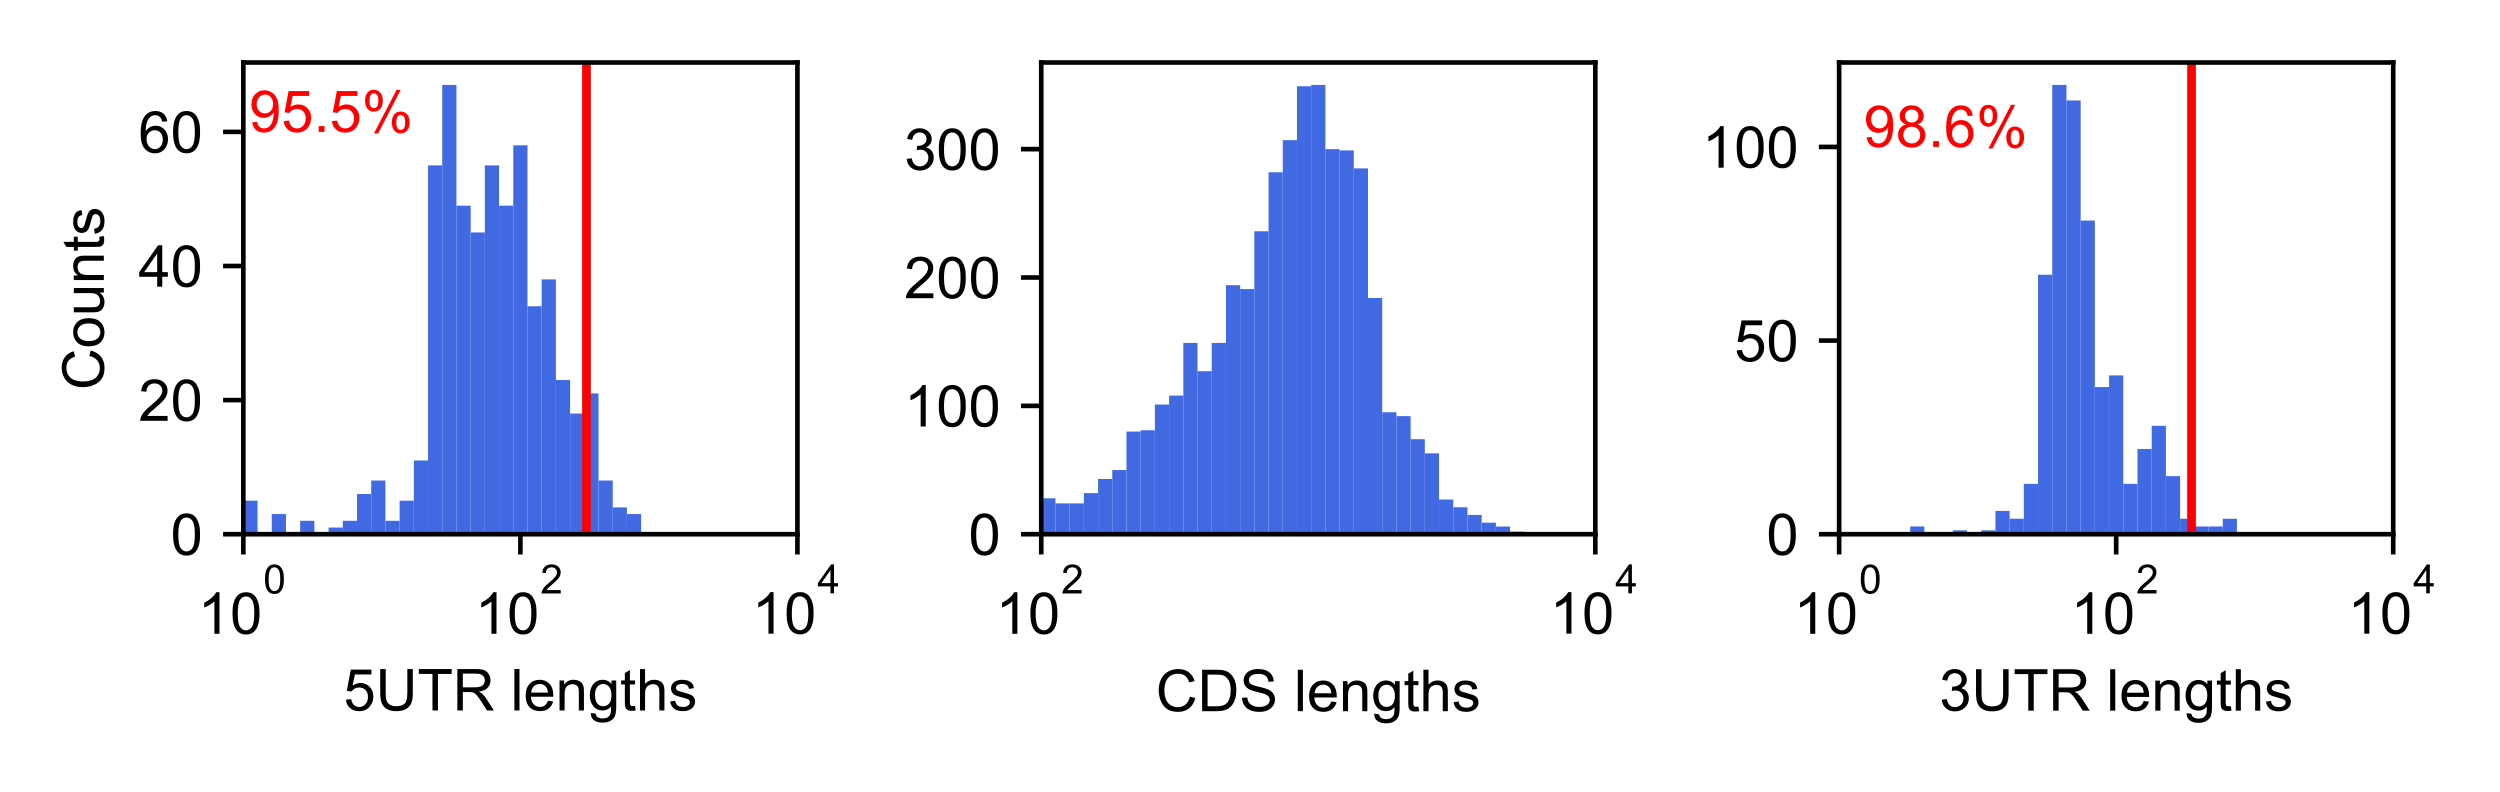 <?xml version="1.0" encoding="utf-8" standalone="no"?>
<!DOCTYPE svg PUBLIC "-//W3C//DTD SVG 1.1//EN"
  "http://www.w3.org/Graphics/SVG/1.1/DTD/svg11.dtd">
<!-- Created with matplotlib (https://matplotlib.org/) -->
<svg height="136.8pt" version="1.1" viewBox="0 0 432 136.8" width="432pt" xmlns="http://www.w3.org/2000/svg" xmlns:xlink="http://www.w3.org/1999/xlink">
 <defs>
  <style type="text/css">
*{stroke-linecap:butt;stroke-linejoin:round;}
  </style>
 </defs>
 <g id="figure_1">
  <g id="patch_1">
   <path d="M 0 136.8 
L 432 136.8 
L 432 0 
L 0 0 
z
" style="fill:#ffffff;"/>
  </g>
  <g id="axes_1">
   <g id="patch_2">
    <path d="M 42.05 92.311 
L 137.794 92.311 
L 137.794 10.8 
L 42.05 10.8 
z
" style="fill:#ffffff;"/>
   </g>
   <g id="patch_3">
    <path clip-path="url(#paf90aa3961)" d="M 42.05 92.311 
L 44.505 92.311 
L 44.505 86.517 
L 42.05 86.517 
z
" style="fill:#4169e1;"/>
   </g>
   <g id="patch_4">
    <path clip-path="url(#paf90aa3961)" d="M 44.505 92.311 
L 46.96 92.311 
L 46.96 92.311 
L 44.505 92.311 
z
" style="fill:#4169e1;"/>
   </g>
   <g id="patch_5">
    <path clip-path="url(#paf90aa3961)" d="M 46.96 92.311 
L 49.415 92.311 
L 49.415 88.835 
L 46.96 88.835 
z
" style="fill:#4169e1;"/>
   </g>
   <g id="patch_6">
    <path clip-path="url(#paf90aa3961)" d="M 49.415 92.311 
L 51.87 92.311 
L 51.87 92.311 
L 49.415 92.311 
z
" style="fill:#4169e1;"/>
   </g>
   <g id="patch_7">
    <path clip-path="url(#paf90aa3961)" d="M 51.87 92.311 
L 54.325 92.311 
L 54.325 89.993 
L 51.87 89.993 
z
" style="fill:#4169e1;"/>
   </g>
   <g id="patch_8">
    <path clip-path="url(#paf90aa3961)" d="M 54.325 92.311 
L 56.78 92.311 
L 56.78 92.311 
L 54.325 92.311 
z
" style="fill:#4169e1;"/>
   </g>
   <g id="patch_9">
    <path clip-path="url(#paf90aa3961)" d="M 56.78 92.311 
L 59.235 92.311 
L 59.235 91.152 
L 56.78 91.152 
z
" style="fill:#4169e1;"/>
   </g>
   <g id="patch_10">
    <path clip-path="url(#paf90aa3961)" d="M 59.235 92.311 
L 61.69 92.311 
L 61.69 89.993 
L 59.235 89.993 
z
" style="fill:#4169e1;"/>
   </g>
   <g id="patch_11">
    <path clip-path="url(#paf90aa3961)" d="M 61.69 92.311 
L 64.145 92.311 
L 64.145 85.359 
L 61.69 85.359 
z
" style="fill:#4169e1;"/>
   </g>
   <g id="patch_12">
    <path clip-path="url(#paf90aa3961)" d="M 64.145 92.311 
L 66.6 92.311 
L 66.6 83.041 
L 64.145 83.041 
z
" style="fill:#4169e1;"/>
   </g>
   <g id="patch_13">
    <path clip-path="url(#paf90aa3961)" d="M 66.6 92.311 
L 69.055 92.311 
L 69.055 89.993 
L 66.6 89.993 
z
" style="fill:#4169e1;"/>
   </g>
   <g id="patch_14">
    <path clip-path="url(#paf90aa3961)" d="M 69.055 92.311 
L 71.51 92.311 
L 71.51 86.517 
L 69.055 86.517 
z
" style="fill:#4169e1;"/>
   </g>
   <g id="patch_15">
    <path clip-path="url(#paf90aa3961)" d="M 71.51 92.311 
L 73.965 92.311 
L 73.965 79.566 
L 71.51 79.566 
z
" style="fill:#4169e1;"/>
   </g>
   <g id="patch_16">
    <path clip-path="url(#paf90aa3961)" d="M 73.965 92.311 
L 76.419 92.311 
L 76.419 28.585 
L 73.965 28.585 
z
" style="fill:#4169e1;"/>
   </g>
   <g id="patch_17">
    <path clip-path="url(#paf90aa3961)" d="M 76.419 92.311 
L 78.874 92.311 
L 78.874 14.681 
L 76.419 14.681 
z
" style="fill:#4169e1;"/>
   </g>
   <g id="patch_18">
    <path clip-path="url(#paf90aa3961)" d="M 78.874 92.311 
L 81.329 92.311 
L 81.329 35.537 
L 78.874 35.537 
z
" style="fill:#4169e1;"/>
   </g>
   <g id="patch_19">
    <path clip-path="url(#paf90aa3961)" d="M 81.329 92.311 
L 83.784 92.311 
L 83.784 40.172 
L 81.329 40.172 
z
" style="fill:#4169e1;"/>
   </g>
   <g id="patch_20">
    <path clip-path="url(#paf90aa3961)" d="M 83.784 92.311 
L 86.239 92.311 
L 86.239 28.585 
L 83.784 28.585 
z
" style="fill:#4169e1;"/>
   </g>
   <g id="patch_21">
    <path clip-path="url(#paf90aa3961)" d="M 86.239 92.311 
L 88.694 92.311 
L 88.694 35.537 
L 86.239 35.537 
z
" style="fill:#4169e1;"/>
   </g>
   <g id="patch_22">
    <path clip-path="url(#paf90aa3961)" d="M 88.694 92.311 
L 91.149 92.311 
L 91.149 25.109 
L 88.694 25.109 
z
" style="fill:#4169e1;"/>
   </g>
   <g id="patch_23">
    <path clip-path="url(#paf90aa3961)" d="M 91.149 92.311 
L 93.604 92.311 
L 93.604 52.917 
L 91.149 52.917 
z
" style="fill:#4169e1;"/>
   </g>
   <g id="patch_24">
    <path clip-path="url(#paf90aa3961)" d="M 93.604 92.311 
L 96.059 92.311 
L 96.059 48.282 
L 93.604 48.282 
z
" style="fill:#4169e1;"/>
   </g>
   <g id="patch_25">
    <path clip-path="url(#paf90aa3961)" d="M 96.059 92.311 
L 98.514 92.311 
L 98.514 65.662 
L 96.059 65.662 
z
" style="fill:#4169e1;"/>
   </g>
   <g id="patch_26">
    <path clip-path="url(#paf90aa3961)" d="M 98.514 92.311 
L 100.969 92.311 
L 100.969 71.455 
L 98.514 71.455 
z
" style="fill:#4169e1;"/>
   </g>
   <g id="patch_27">
    <path clip-path="url(#paf90aa3961)" d="M 100.969 92.311 
L 103.424 92.311 
L 103.424 67.979 
L 100.969 67.979 
z
" style="fill:#4169e1;"/>
   </g>
   <g id="patch_28">
    <path clip-path="url(#paf90aa3961)" d="M 103.424 92.311 
L 105.879 92.311 
L 105.879 83.041 
L 103.424 83.041 
z
" style="fill:#4169e1;"/>
   </g>
   <g id="patch_29">
    <path clip-path="url(#paf90aa3961)" d="M 105.879 92.311 
L 108.334 92.311 
L 108.334 87.676 
L 105.879 87.676 
z
" style="fill:#4169e1;"/>
   </g>
   <g id="patch_30">
    <path clip-path="url(#paf90aa3961)" d="M 108.334 92.311 
L 110.789 92.311 
L 110.789 88.835 
L 108.334 88.835 
z
" style="fill:#4169e1;"/>
   </g>
   <g id="patch_31">
    <path clip-path="url(#paf90aa3961)" d="M 110.789 92.311 
L 113.244 92.311 
L 113.244 92.311 
L 110.789 92.311 
z
" style="fill:#4169e1;"/>
   </g>
   <g id="patch_32">
    <path clip-path="url(#paf90aa3961)" d="M 113.244 92.311 
L 115.699 92.311 
L 115.699 92.311 
L 113.244 92.311 
z
" style="fill:#4169e1;"/>
   </g>
   <g id="patch_33">
    <path clip-path="url(#paf90aa3961)" d="M 115.699 92.311 
L 118.154 92.311 
L 118.154 92.311 
L 115.699 92.311 
z
" style="fill:#4169e1;"/>
   </g>
   <g id="patch_34">
    <path clip-path="url(#paf90aa3961)" d="M 118.154 92.311 
L 120.609 92.311 
L 120.609 92.311 
L 118.154 92.311 
z
" style="fill:#4169e1;"/>
   </g>
   <g id="patch_35">
    <path clip-path="url(#paf90aa3961)" d="M 120.609 92.311 
L 123.064 92.311 
L 123.064 92.311 
L 120.609 92.311 
z
" style="fill:#4169e1;"/>
   </g>
   <g id="patch_36">
    <path clip-path="url(#paf90aa3961)" d="M 123.064 92.311 
L 125.519 92.311 
L 125.519 92.311 
L 123.064 92.311 
z
" style="fill:#4169e1;"/>
   </g>
   <g id="patch_37">
    <path clip-path="url(#paf90aa3961)" d="M 125.519 92.311 
L 127.974 92.311 
L 127.974 92.311 
L 125.519 92.311 
z
" style="fill:#4169e1;"/>
   </g>
   <g id="patch_38">
    <path clip-path="url(#paf90aa3961)" d="M 127.974 92.311 
L 130.429 92.311 
L 130.429 92.311 
L 127.974 92.311 
z
" style="fill:#4169e1;"/>
   </g>
   <g id="patch_39">
    <path clip-path="url(#paf90aa3961)" d="M 130.429 92.311 
L 132.884 92.311 
L 132.884 92.311 
L 130.429 92.311 
z
" style="fill:#4169e1;"/>
   </g>
   <g id="patch_40">
    <path clip-path="url(#paf90aa3961)" d="M 132.884 92.311 
L 135.339 92.311 
L 135.339 92.311 
L 132.884 92.311 
z
" style="fill:#4169e1;"/>
   </g>
   <g id="patch_41">
    <path clip-path="url(#paf90aa3961)" d="M 135.339 92.311 
L 137.794 92.311 
L 137.794 92.311 
L 135.339 92.311 
z
" style="fill:#4169e1;"/>
   </g>
   <g id="matplotlib.axis_1">
    <g id="xtick_1">
     <g id="line2d_1">
      <defs>
       <path d="M 0 0 
L 0 3.5 
" id="ma8d7a9cad5" style="stroke:#000000;stroke-width:0.8;"/>
      </defs>
      <g>
       <use style="stroke:#000000;stroke-width:0.8;" x="42.05" xlink:href="#ma8d7a9cad5" y="92.311"/>
      </g>
     </g>
     <g id="text_1">
      <!-- $\mathdefault{10^{0}}$ -->
      <defs>
       <path d="M 37.25 0 
L 28.469 0 
L 28.469 56 
Q 25.297 52.984 20.141 49.953 
Q 14.984 46.922 10.891 45.406 
L 10.891 53.906 
Q 18.266 57.375 23.781 62.297 
Q 29.297 67.234 31.594 71.875 
L 37.25 71.875 
z
" id="ArialMT-49"/>
       <path d="M 4.156 35.297 
Q 4.156 48 6.766 55.734 
Q 9.375 63.484 14.516 67.672 
Q 19.672 71.875 27.484 71.875 
Q 33.25 71.875 37.594 69.547 
Q 41.938 67.234 44.766 62.859 
Q 47.609 58.5 49.219 52.219 
Q 50.828 45.953 50.828 35.297 
Q 50.828 22.703 48.234 14.969 
Q 45.656 7.234 40.5 3 
Q 35.359 -1.219 27.484 -1.219 
Q 17.141 -1.219 11.234 6.203 
Q 4.156 15.141 4.156 35.297 
z
M 13.188 35.297 
Q 13.188 17.672 17.312 11.828 
Q 21.438 6 27.484 6 
Q 33.547 6 37.672 11.859 
Q 41.797 17.719 41.797 35.297 
Q 41.797 52.984 37.672 58.781 
Q 33.547 64.594 27.391 64.594 
Q 21.344 64.594 17.719 59.469 
Q 13.188 52.938 13.188 35.297 
z
" id="ArialMT-48"/>
      </defs>
      <g transform="translate(34.2 109.623)scale(0.1 -0.1)">
       <use transform="translate(0 0.994)" xlink:href="#ArialMT-49"/>
       <use transform="translate(55.615 0.994)" xlink:href="#ArialMT-48"/>
       <use transform="translate(112.973 70.688)scale(0.7)" xlink:href="#ArialMT-48"/>
      </g>
     </g>
    </g>
    <g id="xtick_2">
     <g id="line2d_2">
      <g>
       <use style="stroke:#000000;stroke-width:0.8;" x="89.922" xlink:href="#ma8d7a9cad5" y="92.311"/>
      </g>
     </g>
     <g id="text_2">
      <!-- $\mathdefault{10^{2}}$ -->
      <defs>
       <path d="M 50.344 8.453 
L 50.344 0 
L 3.031 0 
Q 2.938 3.172 4.047 6.109 
Q 5.859 10.938 9.828 15.625 
Q 13.812 20.312 21.344 26.469 
Q 33.016 36.031 37.109 41.625 
Q 41.219 47.219 41.219 52.203 
Q 41.219 57.422 37.469 61 
Q 33.734 64.594 27.734 64.594 
Q 21.391 64.594 17.578 60.781 
Q 13.766 56.984 13.719 50.25 
L 4.688 51.172 
Q 5.609 61.281 11.656 66.578 
Q 17.719 71.875 27.938 71.875 
Q 38.234 71.875 44.234 66.156 
Q 50.25 60.453 50.25 52 
Q 50.25 47.703 48.484 43.547 
Q 46.734 39.406 42.656 34.812 
Q 38.578 30.219 29.109 22.219 
Q 21.188 15.578 18.938 13.203 
Q 16.703 10.844 15.234 8.453 
z
" id="ArialMT-50"/>
      </defs>
      <g transform="translate(82.072 109.623)scale(0.1 -0.1)">
       <use transform="translate(0 0.994)" xlink:href="#ArialMT-49"/>
       <use transform="translate(55.615 0.994)" xlink:href="#ArialMT-48"/>
       <use transform="translate(112.973 70.688)scale(0.7)" xlink:href="#ArialMT-50"/>
      </g>
     </g>
    </g>
    <g id="xtick_3">
     <g id="line2d_3">
      <g>
       <use style="stroke:#000000;stroke-width:0.8;" x="137.794" xlink:href="#ma8d7a9cad5" y="92.311"/>
      </g>
     </g>
     <g id="text_3">
      <!-- $\mathdefault{10^{4}}$ -->
      <defs>
       <path d="M 32.328 0 
L 32.328 17.141 
L 1.266 17.141 
L 1.266 25.203 
L 33.938 71.578 
L 41.109 71.578 
L 41.109 25.203 
L 50.781 25.203 
L 50.781 17.141 
L 41.109 17.141 
L 41.109 0 
z
M 32.328 25.203 
L 32.328 57.469 
L 9.906 25.203 
z
" id="ArialMT-52"/>
      </defs>
      <g transform="translate(129.944 109.523)scale(0.1 -0.1)">
       <use transform="translate(0 0.202)" xlink:href="#ArialMT-49"/>
       <use transform="translate(55.615 0.202)" xlink:href="#ArialMT-48"/>
       <use transform="translate(112.973 69.895)scale(0.7)" xlink:href="#ArialMT-52"/>
      </g>
     </g>
    </g>
    <g id="text_4">
     <!-- 5UTR lengths -->
     <defs>
      <path d="M 4.156 18.75 
L 13.375 19.531 
Q 14.406 12.797 18.141 9.391 
Q 21.875 6 27.156 6 
Q 33.5 6 37.891 10.781 
Q 42.281 15.578 42.281 23.484 
Q 42.281 31 38.062 35.344 
Q 33.844 39.703 27 39.703 
Q 22.75 39.703 19.328 37.766 
Q 15.922 35.844 13.969 32.766 
L 5.719 33.844 
L 12.641 70.609 
L 48.25 70.609 
L 48.25 62.203 
L 19.672 62.203 
L 15.828 42.969 
Q 22.266 47.469 29.344 47.469 
Q 38.719 47.469 45.156 40.969 
Q 51.609 34.469 51.609 24.266 
Q 51.609 14.547 45.953 7.469 
Q 39.062 -1.219 27.156 -1.219 
Q 17.391 -1.219 11.203 4.25 
Q 5.031 9.719 4.156 18.75 
z
" id="ArialMT-53"/>
      <path d="M 54.688 71.578 
L 64.156 71.578 
L 64.156 30.219 
Q 64.156 19.438 61.719 13.078 
Q 59.281 6.734 52.906 2.75 
Q 46.531 -1.219 36.188 -1.219 
Q 26.125 -1.219 19.719 2.25 
Q 13.328 5.719 10.594 12.281 
Q 7.859 18.844 7.859 30.219 
L 7.859 71.578 
L 17.328 71.578 
L 17.328 30.281 
Q 17.328 20.953 19.062 16.531 
Q 20.797 12.109 25.016 9.719 
Q 29.25 7.328 35.359 7.328 
Q 45.797 7.328 50.234 12.062 
Q 54.688 16.797 54.688 30.281 
z
" id="ArialMT-85"/>
      <path d="M 25.922 0 
L 25.922 63.141 
L 2.344 63.141 
L 2.344 71.578 
L 59.078 71.578 
L 59.078 63.141 
L 35.406 63.141 
L 35.406 0 
z
" id="ArialMT-84"/>
      <path d="M 7.859 0 
L 7.859 71.578 
L 39.594 71.578 
Q 49.172 71.578 54.141 69.641 
Q 59.125 67.719 62.109 62.828 
Q 65.094 57.953 65.094 52.047 
Q 65.094 44.438 60.156 39.203 
Q 55.219 33.984 44.922 32.562 
Q 48.688 30.766 50.641 29 
Q 54.781 25.203 58.5 19.484 
L 70.953 0 
L 59.031 0 
L 49.562 14.891 
Q 45.406 21.344 42.719 24.75 
Q 40.047 28.172 37.922 29.531 
Q 35.797 30.906 33.594 31.453 
Q 31.984 31.781 28.328 31.781 
L 17.328 31.781 
L 17.328 0 
z
M 17.328 39.984 
L 37.703 39.984 
Q 44.188 39.984 47.844 41.328 
Q 51.516 42.672 53.422 45.625 
Q 55.328 48.578 55.328 52.047 
Q 55.328 57.125 51.641 60.391 
Q 47.953 63.672 39.984 63.672 
L 17.328 63.672 
z
" id="ArialMT-82"/>
      <path id="ArialMT-32"/>
      <path d="M 6.391 0 
L 6.391 71.578 
L 15.188 71.578 
L 15.188 0 
z
" id="ArialMT-108"/>
      <path d="M 42.094 16.703 
L 51.172 15.578 
Q 49.031 7.625 43.219 3.219 
Q 37.406 -1.172 28.375 -1.172 
Q 17 -1.172 10.328 5.828 
Q 3.656 12.844 3.656 25.484 
Q 3.656 38.578 10.391 45.797 
Q 17.141 53.031 27.875 53.031 
Q 38.281 53.031 44.875 45.953 
Q 51.469 38.875 51.469 26.031 
Q 51.469 25.25 51.422 23.688 
L 12.75 23.688 
Q 13.234 15.141 17.578 10.594 
Q 21.922 6.062 28.422 6.062 
Q 33.25 6.062 36.672 8.594 
Q 40.094 11.141 42.094 16.703 
z
M 13.234 30.906 
L 42.188 30.906 
Q 41.609 37.453 38.875 40.719 
Q 34.672 45.797 27.984 45.797 
Q 21.922 45.797 17.797 41.75 
Q 13.672 37.703 13.234 30.906 
z
" id="ArialMT-101"/>
      <path d="M 6.594 0 
L 6.594 51.859 
L 14.5 51.859 
L 14.5 44.484 
Q 20.219 53.031 31 53.031 
Q 35.688 53.031 39.625 51.344 
Q 43.562 49.656 45.516 46.922 
Q 47.469 44.188 48.25 40.438 
Q 48.734 37.984 48.734 31.891 
L 48.734 0 
L 39.938 0 
L 39.938 31.547 
Q 39.938 36.922 38.906 39.578 
Q 37.891 42.234 35.281 43.812 
Q 32.672 45.406 29.156 45.406 
Q 23.531 45.406 19.453 41.844 
Q 15.375 38.281 15.375 28.328 
L 15.375 0 
z
" id="ArialMT-110"/>
      <path d="M 4.984 -4.297 
L 13.531 -5.562 
Q 14.062 -9.516 16.5 -11.328 
Q 19.781 -13.766 25.438 -13.766 
Q 31.547 -13.766 34.859 -11.328 
Q 38.188 -8.891 39.359 -4.5 
Q 40.047 -1.812 39.984 6.781 
Q 34.234 0 25.641 0 
Q 14.938 0 9.078 7.719 
Q 3.219 15.438 3.219 26.219 
Q 3.219 33.641 5.906 39.906 
Q 8.594 46.188 13.688 49.609 
Q 18.797 53.031 25.688 53.031 
Q 34.859 53.031 40.828 45.609 
L 40.828 51.859 
L 48.922 51.859 
L 48.922 7.031 
Q 48.922 -5.078 46.453 -10.125 
Q 44 -15.188 38.641 -18.109 
Q 33.297 -21.047 25.484 -21.047 
Q 16.219 -21.047 10.5 -16.875 
Q 4.781 -12.703 4.984 -4.297 
z
M 12.25 26.859 
Q 12.25 16.656 16.297 11.969 
Q 20.359 7.281 26.469 7.281 
Q 32.516 7.281 36.609 11.938 
Q 40.719 16.609 40.719 26.562 
Q 40.719 36.078 36.5 40.906 
Q 32.281 45.75 26.312 45.75 
Q 20.453 45.75 16.344 40.984 
Q 12.25 36.234 12.25 26.859 
z
" id="ArialMT-103"/>
      <path d="M 25.781 7.859 
L 27.047 0.094 
Q 23.344 -0.688 20.406 -0.688 
Q 15.625 -0.688 12.984 0.828 
Q 10.359 2.344 9.281 4.812 
Q 8.203 7.281 8.203 15.188 
L 8.203 45.016 
L 1.766 45.016 
L 1.766 51.859 
L 8.203 51.859 
L 8.203 64.703 
L 16.938 69.969 
L 16.938 51.859 
L 25.781 51.859 
L 25.781 45.016 
L 16.938 45.016 
L 16.938 14.703 
Q 16.938 10.938 17.406 9.859 
Q 17.875 8.797 18.922 8.156 
Q 19.969 7.516 21.922 7.516 
Q 23.391 7.516 25.781 7.859 
z
" id="ArialMT-116"/>
      <path d="M 6.594 0 
L 6.594 71.578 
L 15.375 71.578 
L 15.375 45.906 
Q 21.531 53.031 30.906 53.031 
Q 36.672 53.031 40.922 50.75 
Q 45.172 48.484 47 44.484 
Q 48.828 40.484 48.828 32.859 
L 48.828 0 
L 40.047 0 
L 40.047 32.859 
Q 40.047 39.453 37.188 42.453 
Q 34.328 45.453 29.109 45.453 
Q 25.203 45.453 21.75 43.422 
Q 18.312 41.406 16.844 37.938 
Q 15.375 34.469 15.375 28.375 
L 15.375 0 
z
" id="ArialMT-104"/>
      <path d="M 3.078 15.484 
L 11.766 16.844 
Q 12.5 11.625 15.844 8.844 
Q 19.188 6.062 25.203 6.062 
Q 31.25 6.062 34.172 8.516 
Q 37.109 10.984 37.109 14.312 
Q 37.109 17.281 34.516 19 
Q 32.719 20.172 25.531 21.969 
Q 15.875 24.422 12.141 26.203 
Q 8.406 27.984 6.469 31.125 
Q 4.547 34.281 4.547 38.094 
Q 4.547 41.547 6.125 44.5 
Q 7.719 47.469 10.453 49.422 
Q 12.5 50.922 16.031 51.969 
Q 19.578 53.031 23.641 53.031 
Q 29.734 53.031 34.344 51.266 
Q 38.969 49.516 41.156 46.5 
Q 43.359 43.5 44.188 38.484 
L 35.594 37.312 
Q 35.016 41.312 32.203 43.547 
Q 29.391 45.797 24.266 45.797 
Q 18.219 45.797 15.625 43.797 
Q 13.031 41.797 13.031 39.109 
Q 13.031 37.406 14.109 36.031 
Q 15.188 34.625 17.484 33.688 
Q 18.797 33.203 25.25 31.453 
Q 34.578 28.953 38.25 27.359 
Q 41.938 25.781 44.031 22.75 
Q 46.141 19.734 46.141 15.234 
Q 46.141 10.844 43.578 6.953 
Q 41.016 3.078 36.172 0.953 
Q 31.344 -1.172 25.25 -1.172 
Q 15.141 -1.172 9.844 3.031 
Q 4.547 7.234 3.078 15.484 
z
" id="ArialMT-115"/>
     </defs>
     <g transform="translate(59.355 122.768)scale(0.1 -0.1)">
      <use xlink:href="#ArialMT-53"/>
      <use x="55.615" xlink:href="#ArialMT-85"/>
      <use x="127.832" xlink:href="#ArialMT-84"/>
      <use x="188.916" xlink:href="#ArialMT-82"/>
      <use x="261.133" xlink:href="#ArialMT-32"/>
      <use x="288.916" xlink:href="#ArialMT-108"/>
      <use x="311.133" xlink:href="#ArialMT-101"/>
      <use x="366.748" xlink:href="#ArialMT-110"/>
      <use x="422.363" xlink:href="#ArialMT-103"/>
      <use x="477.979" xlink:href="#ArialMT-116"/>
      <use x="505.762" xlink:href="#ArialMT-104"/>
      <use x="561.377" xlink:href="#ArialMT-115"/>
     </g>
    </g>
   </g>
   <g id="matplotlib.axis_2">
    <g id="ytick_1">
     <g id="line2d_4">
      <defs>
       <path d="M 0 0 
L -3.5 0 
" id="mdec3e5b98d" style="stroke:#000000;stroke-width:0.8;"/>
      </defs>
      <g>
       <use style="stroke:#000000;stroke-width:0.8;" x="42.05" xlink:href="#mdec3e5b98d" y="92.311"/>
      </g>
     </g>
     <g id="text_5">
      <!-- 0 -->
      <g transform="translate(29.489 95.89)scale(0.1 -0.1)">
       <use xlink:href="#ArialMT-48"/>
      </g>
     </g>
    </g>
    <g id="ytick_2">
     <g id="line2d_5">
      <g>
       <use style="stroke:#000000;stroke-width:0.8;" x="42.05" xlink:href="#mdec3e5b98d" y="69.138"/>
      </g>
     </g>
     <g id="text_6">
      <!-- 20 -->
      <g transform="translate(23.928 72.717)scale(0.1 -0.1)">
       <use xlink:href="#ArialMT-50"/>
       <use x="55.615" xlink:href="#ArialMT-48"/>
      </g>
     </g>
    </g>
    <g id="ytick_3">
     <g id="line2d_6">
      <g>
       <use style="stroke:#000000;stroke-width:0.8;" x="42.05" xlink:href="#mdec3e5b98d" y="45.965"/>
      </g>
     </g>
     <g id="text_7">
      <!-- 40 -->
      <g transform="translate(23.928 49.544)scale(0.1 -0.1)">
       <use xlink:href="#ArialMT-52"/>
       <use x="55.615" xlink:href="#ArialMT-48"/>
      </g>
     </g>
    </g>
    <g id="ytick_4">
     <g id="line2d_7">
      <g>
       <use style="stroke:#000000;stroke-width:0.8;" x="42.05" xlink:href="#mdec3e5b98d" y="22.792"/>
      </g>
     </g>
     <g id="text_8">
      <!-- 60 -->
      <defs>
       <path d="M 49.75 54.047 
L 41.016 53.375 
Q 39.844 58.547 37.703 60.891 
Q 34.125 64.656 28.906 64.656 
Q 24.703 64.656 21.531 62.312 
Q 17.391 59.281 14.984 53.469 
Q 12.594 47.656 12.5 36.922 
Q 15.672 41.75 20.266 44.094 
Q 24.859 46.438 29.891 46.438 
Q 38.672 46.438 44.844 39.969 
Q 51.031 33.5 51.031 23.25 
Q 51.031 16.5 48.125 10.719 
Q 45.219 4.938 40.141 1.859 
Q 35.062 -1.219 28.609 -1.219 
Q 17.625 -1.219 10.688 6.859 
Q 3.766 14.938 3.766 33.5 
Q 3.766 54.25 11.422 63.672 
Q 18.109 71.875 29.438 71.875 
Q 37.891 71.875 43.281 67.141 
Q 48.688 62.406 49.75 54.047 
z
M 13.875 23.188 
Q 13.875 18.656 15.797 14.5 
Q 17.719 10.359 21.188 8.172 
Q 24.656 6 28.469 6 
Q 34.031 6 38.031 10.484 
Q 42.047 14.984 42.047 22.703 
Q 42.047 30.125 38.078 34.391 
Q 34.125 38.672 28.125 38.672 
Q 22.172 38.672 18.016 34.391 
Q 13.875 30.125 13.875 23.188 
z
" id="ArialMT-54"/>
      </defs>
      <g transform="translate(23.928 26.371)scale(0.1 -0.1)">
       <use xlink:href="#ArialMT-54"/>
       <use x="55.615" xlink:href="#ArialMT-48"/>
      </g>
     </g>
    </g>
    <g id="text_9">
     <!-- Counts -->
     <defs>
      <path d="M 58.797 25.094 
L 68.266 22.703 
Q 65.281 11.031 57.547 4.906 
Q 49.812 -1.219 38.625 -1.219 
Q 27.047 -1.219 19.797 3.484 
Q 12.547 8.203 8.766 17.141 
Q 4.984 26.078 4.984 36.328 
Q 4.984 47.516 9.25 55.828 
Q 13.531 64.156 21.406 68.469 
Q 29.297 72.797 38.766 72.797 
Q 49.516 72.797 56.828 67.328 
Q 64.156 61.859 67.047 51.953 
L 57.719 49.75 
Q 55.219 57.562 50.484 61.125 
Q 45.75 64.703 38.578 64.703 
Q 30.328 64.703 24.781 60.734 
Q 19.234 56.781 16.984 50.109 
Q 14.75 43.453 14.75 36.375 
Q 14.75 27.25 17.406 20.438 
Q 20.062 13.625 25.672 10.25 
Q 31.297 6.891 37.844 6.891 
Q 45.797 6.891 51.312 11.469 
Q 56.844 16.062 58.797 25.094 
z
" id="ArialMT-67"/>
      <path d="M 3.328 25.922 
Q 3.328 40.328 11.328 47.266 
Q 18.016 53.031 27.641 53.031 
Q 38.328 53.031 45.109 46.016 
Q 51.906 39.016 51.906 26.656 
Q 51.906 16.656 48.906 10.906 
Q 45.906 5.172 40.156 2 
Q 34.422 -1.172 27.641 -1.172 
Q 16.75 -1.172 10.031 5.812 
Q 3.328 12.797 3.328 25.922 
z
M 12.359 25.922 
Q 12.359 15.969 16.703 11.016 
Q 21.047 6.062 27.641 6.062 
Q 34.188 6.062 38.531 11.031 
Q 42.875 16.016 42.875 26.219 
Q 42.875 35.844 38.5 40.797 
Q 34.125 45.75 27.641 45.75 
Q 21.047 45.75 16.703 40.812 
Q 12.359 35.891 12.359 25.922 
z
" id="ArialMT-111"/>
      <path d="M 40.578 0 
L 40.578 7.625 
Q 34.516 -1.172 24.125 -1.172 
Q 19.531 -1.172 15.547 0.578 
Q 11.578 2.344 9.641 5 
Q 7.719 7.672 6.938 11.531 
Q 6.391 14.109 6.391 19.734 
L 6.391 51.859 
L 15.188 51.859 
L 15.188 23.094 
Q 15.188 16.219 15.719 13.812 
Q 16.547 10.359 19.234 8.375 
Q 21.922 6.391 25.875 6.391 
Q 29.828 6.391 33.297 8.422 
Q 36.766 10.453 38.203 13.938 
Q 39.656 17.438 39.656 24.078 
L 39.656 51.859 
L 48.438 51.859 
L 48.438 0 
z
" id="ArialMT-117"/>
     </defs>
     <g transform="translate(17.941 67.397)rotate(-90)scale(0.1 -0.1)">
      <use xlink:href="#ArialMT-67"/>
      <use x="72.217" xlink:href="#ArialMT-111"/>
      <use x="127.832" xlink:href="#ArialMT-117"/>
      <use x="183.447" xlink:href="#ArialMT-110"/>
      <use x="239.062" xlink:href="#ArialMT-116"/>
      <use x="266.846" xlink:href="#ArialMT-115"/>
     </g>
    </g>
   </g>
   <g id="line2d_8">
    <path clip-path="url(#paf90aa3961)" d="M 101.342 92.311 
L 101.342 10.8 
" style="fill:none;stroke:#ff0000;stroke-linecap:square;stroke-width:1.5;"/>
   </g>
   <g id="patch_42">
    <path d="M 42.05 92.311 
L 42.05 10.8 
" style="fill:none;stroke:#000000;stroke-linecap:square;stroke-linejoin:miter;stroke-width:0.8;"/>
   </g>
   <g id="patch_43">
    <path d="M 137.794 92.311 
L 137.794 10.8 
" style="fill:none;stroke:#000000;stroke-linecap:square;stroke-linejoin:miter;stroke-width:0.8;"/>
   </g>
   <g id="patch_44">
    <path d="M 42.05 92.311 
L 137.794 92.311 
" style="fill:none;stroke:#000000;stroke-linecap:square;stroke-linejoin:miter;stroke-width:0.8;"/>
   </g>
   <g id="patch_45">
    <path d="M 42.05 10.8 
L 137.794 10.8 
" style="fill:none;stroke:#000000;stroke-linecap:square;stroke-linejoin:miter;stroke-width:0.8;"/>
   </g>
   <g id="text_10">
    <!-- 95.5% -->
    <defs>
     <path d="M 5.469 16.547 
L 13.922 17.328 
Q 14.984 11.375 18.016 8.688 
Q 21.047 6 25.781 6 
Q 29.828 6 32.875 7.859 
Q 35.938 9.719 37.891 12.812 
Q 39.844 15.922 41.156 21.188 
Q 42.484 26.469 42.484 31.938 
Q 42.484 32.516 42.438 33.688 
Q 39.797 29.5 35.234 26.875 
Q 30.672 24.266 25.344 24.266 
Q 16.453 24.266 10.297 30.703 
Q 4.156 37.156 4.156 47.703 
Q 4.156 58.594 10.578 65.234 
Q 17 71.875 26.656 71.875 
Q 33.641 71.875 39.422 68.109 
Q 45.219 64.359 48.219 57.391 
Q 51.219 50.438 51.219 37.25 
Q 51.219 23.531 48.234 15.406 
Q 45.266 7.281 39.375 3.031 
Q 33.5 -1.219 25.594 -1.219 
Q 17.188 -1.219 11.859 3.438 
Q 6.547 8.109 5.469 16.547 
z
M 41.453 48.141 
Q 41.453 55.719 37.422 60.156 
Q 33.406 64.594 27.734 64.594 
Q 21.875 64.594 17.531 59.812 
Q 13.188 55.031 13.188 47.406 
Q 13.188 40.578 17.312 36.297 
Q 21.438 32.031 27.484 32.031 
Q 33.594 32.031 37.516 36.297 
Q 41.453 40.578 41.453 48.141 
z
" id="ArialMT-57"/>
     <path d="M 9.078 0 
L 9.078 10.016 
L 19.094 10.016 
L 19.094 0 
z
" id="ArialMT-46"/>
     <path d="M 5.812 54.391 
Q 5.812 62.062 9.672 67.422 
Q 13.531 72.797 20.844 72.797 
Q 27.594 72.797 32 67.984 
Q 36.422 63.188 36.422 53.859 
Q 36.422 44.781 31.953 39.875 
Q 27.484 34.969 20.953 34.969 
Q 14.453 34.969 10.125 39.797 
Q 5.812 44.625 5.812 54.391 
z
M 21.094 66.75 
Q 17.828 66.75 15.656 63.906 
Q 13.484 61.078 13.484 53.516 
Q 13.484 46.625 15.672 43.812 
Q 17.875 41.016 21.094 41.016 
Q 24.422 41.016 26.594 43.844 
Q 28.766 46.688 28.766 54.203 
Q 28.766 61.141 26.562 63.938 
Q 24.359 66.75 21.094 66.75 
z
M 21.141 -2.641 
L 60.297 72.797 
L 67.438 72.797 
L 28.422 -2.641 
z
M 52.094 16.797 
Q 52.094 24.516 55.953 29.859 
Q 59.812 35.203 67.188 35.203 
Q 73.922 35.203 78.344 30.391 
Q 82.766 25.594 82.766 16.266 
Q 82.766 7.172 78.297 2.266 
Q 73.828 -2.641 67.234 -2.641 
Q 60.75 -2.641 56.422 2.219 
Q 52.094 7.078 52.094 16.797 
z
M 67.438 29.156 
Q 64.109 29.156 61.938 26.312 
Q 59.766 23.484 59.766 15.922 
Q 59.766 9.078 61.953 6.25 
Q 64.156 3.422 67.391 3.422 
Q 70.75 3.422 72.922 6.25 
Q 75.094 9.078 75.094 16.609 
Q 75.094 23.531 72.891 26.344 
Q 70.703 29.156 67.438 29.156 
z
" id="ArialMT-37"/>
    </defs>
    <g style="fill:#ff0000;" transform="translate(43.041 22.792)scale(0.1 -0.1)">
     <use xlink:href="#ArialMT-57"/>
     <use x="55.615" xlink:href="#ArialMT-53"/>
     <use x="111.23" xlink:href="#ArialMT-46"/>
     <use x="139.014" xlink:href="#ArialMT-53"/>
     <use x="194.629" xlink:href="#ArialMT-37"/>
    </g>
   </g>
  </g>
  <g id="axes_2">
   <g id="patch_46">
    <path d="M 179.927 92.311 
L 275.67 92.311 
L 275.67 10.8 
L 179.927 10.8 
z
" style="fill:#ffffff;"/>
   </g>
   <g id="patch_47">
    <path clip-path="url(#p05e7821de3)" d="M 179.927 92.311 
L 182.382 92.311 
L 182.382 86.1 
L 179.927 86.1 
z
" style="fill:#4169e1;"/>
   </g>
   <g id="patch_48">
    <path clip-path="url(#p05e7821de3)" d="M 182.382 92.311 
L 184.837 92.311 
L 184.837 86.987 
L 182.382 86.987 
z
" style="fill:#4169e1;"/>
   </g>
   <g id="patch_49">
    <path clip-path="url(#p05e7821de3)" d="M 184.837 92.311 
L 187.292 92.311 
L 187.292 86.987 
L 184.837 86.987 
z
" style="fill:#4169e1;"/>
   </g>
   <g id="patch_50">
    <path clip-path="url(#p05e7821de3)" d="M 187.292 92.311 
L 189.747 92.311 
L 189.747 85.213 
L 187.292 85.213 
z
" style="fill:#4169e1;"/>
   </g>
   <g id="patch_51">
    <path clip-path="url(#p05e7821de3)" d="M 189.747 92.311 
L 192.201 92.311 
L 192.201 82.773 
L 189.747 82.773 
z
" style="fill:#4169e1;"/>
   </g>
   <g id="patch_52">
    <path clip-path="url(#p05e7821de3)" d="M 192.201 92.311 
L 194.656 92.311 
L 194.656 81.221 
L 192.201 81.221 
z
" style="fill:#4169e1;"/>
   </g>
   <g id="patch_53">
    <path clip-path="url(#p05e7821de3)" d="M 194.656 92.311 
L 197.111 92.311 
L 197.111 74.567 
L 194.656 74.567 
z
" style="fill:#4169e1;"/>
   </g>
   <g id="patch_54">
    <path clip-path="url(#p05e7821de3)" d="M 197.111 92.311 
L 199.566 92.311 
L 199.566 74.345 
L 197.111 74.345 
z
" style="fill:#4169e1;"/>
   </g>
   <g id="patch_55">
    <path clip-path="url(#p05e7821de3)" d="M 199.566 92.311 
L 202.021 92.311 
L 202.021 69.909 
L 199.566 69.909 
z
" style="fill:#4169e1;"/>
   </g>
   <g id="patch_56">
    <path clip-path="url(#p05e7821de3)" d="M 202.021 92.311 
L 204.476 92.311 
L 204.476 68.356 
L 202.021 68.356 
z
" style="fill:#4169e1;"/>
   </g>
   <g id="patch_57">
    <path clip-path="url(#p05e7821de3)" d="M 204.476 92.311 
L 206.931 92.311 
L 206.931 59.263 
L 204.476 59.263 
z
" style="fill:#4169e1;"/>
   </g>
   <g id="patch_58">
    <path clip-path="url(#p05e7821de3)" d="M 206.931 92.311 
L 209.386 92.311 
L 209.386 64.142 
L 206.931 64.142 
z
" style="fill:#4169e1;"/>
   </g>
   <g id="patch_59">
    <path clip-path="url(#p05e7821de3)" d="M 209.386 92.311 
L 211.841 92.311 
L 211.841 59.263 
L 209.386 59.263 
z
" style="fill:#4169e1;"/>
   </g>
   <g id="patch_60">
    <path clip-path="url(#p05e7821de3)" d="M 211.841 92.311 
L 214.296 92.311 
L 214.296 49.282 
L 211.841 49.282 
z
" style="fill:#4169e1;"/>
   </g>
   <g id="patch_61">
    <path clip-path="url(#p05e7821de3)" d="M 214.296 92.311 
L 216.751 92.311 
L 216.751 49.947 
L 214.296 49.947 
z
" style="fill:#4169e1;"/>
   </g>
   <g id="patch_62">
    <path clip-path="url(#p05e7821de3)" d="M 216.751 92.311 
L 219.206 92.311 
L 219.206 39.966 
L 216.751 39.966 
z
" style="fill:#4169e1;"/>
   </g>
   <g id="patch_63">
    <path clip-path="url(#p05e7821de3)" d="M 219.206 92.311 
L 221.661 92.311 
L 221.661 29.764 
L 219.206 29.764 
z
" style="fill:#4169e1;"/>
   </g>
   <g id="patch_64">
    <path clip-path="url(#p05e7821de3)" d="M 221.661 92.311 
L 224.116 92.311 
L 224.116 24.219 
L 221.661 24.219 
z
" style="fill:#4169e1;"/>
   </g>
   <g id="patch_65">
    <path clip-path="url(#p05e7821de3)" d="M 224.116 92.311 
L 226.571 92.311 
L 226.571 14.903 
L 224.116 14.903 
z
" style="fill:#4169e1;"/>
   </g>
   <g id="patch_66">
    <path clip-path="url(#p05e7821de3)" d="M 226.571 92.311 
L 229.026 92.311 
L 229.026 14.681 
L 226.571 14.681 
z
" style="fill:#4169e1;"/>
   </g>
   <g id="patch_67">
    <path clip-path="url(#p05e7821de3)" d="M 229.026 92.311 
L 231.481 92.311 
L 231.481 25.771 
L 229.026 25.771 
z
" style="fill:#4169e1;"/>
   </g>
   <g id="patch_68">
    <path clip-path="url(#p05e7821de3)" d="M 231.481 92.311 
L 233.936 92.311 
L 233.936 25.993 
L 231.481 25.993 
z
" style="fill:#4169e1;"/>
   </g>
   <g id="patch_69">
    <path clip-path="url(#p05e7821de3)" d="M 233.936 92.311 
L 236.391 92.311 
L 236.391 29.098 
L 233.936 29.098 
z
" style="fill:#4169e1;"/>
   </g>
   <g id="patch_70">
    <path clip-path="url(#p05e7821de3)" d="M 236.391 92.311 
L 238.846 92.311 
L 238.846 51.5 
L 236.391 51.5 
z
" style="fill:#4169e1;"/>
   </g>
   <g id="patch_71">
    <path clip-path="url(#p05e7821de3)" d="M 238.846 92.311 
L 241.301 92.311 
L 241.301 71.24 
L 238.846 71.24 
z
" style="fill:#4169e1;"/>
   </g>
   <g id="patch_72">
    <path clip-path="url(#p05e7821de3)" d="M 241.301 92.311 
L 243.756 92.311 
L 243.756 71.905 
L 241.301 71.905 
z
" style="fill:#4169e1;"/>
   </g>
   <g id="patch_73">
    <path clip-path="url(#p05e7821de3)" d="M 243.756 92.311 
L 246.211 92.311 
L 246.211 75.898 
L 243.756 75.898 
z
" style="fill:#4169e1;"/>
   </g>
   <g id="patch_74">
    <path clip-path="url(#p05e7821de3)" d="M 246.211 92.311 
L 248.666 92.311 
L 248.666 78.337 
L 246.211 78.337 
z
" style="fill:#4169e1;"/>
   </g>
   <g id="patch_75">
    <path clip-path="url(#p05e7821de3)" d="M 248.666 92.311 
L 251.121 92.311 
L 251.121 86.322 
L 248.666 86.322 
z
" style="fill:#4169e1;"/>
   </g>
   <g id="patch_76">
    <path clip-path="url(#p05e7821de3)" d="M 251.121 92.311 
L 253.576 92.311 
L 253.576 87.653 
L 251.121 87.653 
z
" style="fill:#4169e1;"/>
   </g>
   <g id="patch_77">
    <path clip-path="url(#p05e7821de3)" d="M 253.576 92.311 
L 256.031 92.311 
L 256.031 88.984 
L 253.576 88.984 
z
" style="fill:#4169e1;"/>
   </g>
   <g id="patch_78">
    <path clip-path="url(#p05e7821de3)" d="M 256.031 92.311 
L 258.486 92.311 
L 258.486 90.314 
L 256.031 90.314 
z
" style="fill:#4169e1;"/>
   </g>
   <g id="patch_79">
    <path clip-path="url(#p05e7821de3)" d="M 258.486 92.311 
L 260.94 92.311 
L 260.94 90.98 
L 258.486 90.98 
z
" style="fill:#4169e1;"/>
   </g>
   <g id="patch_80">
    <path clip-path="url(#p05e7821de3)" d="M 260.94 92.311 
L 263.395 92.311 
L 263.395 91.867 
L 260.94 91.867 
z
" style="fill:#4169e1;"/>
   </g>
   <g id="patch_81">
    <path clip-path="url(#p05e7821de3)" d="M 263.395 92.311 
L 265.85 92.311 
L 265.85 92.311 
L 263.395 92.311 
z
" style="fill:#4169e1;"/>
   </g>
   <g id="patch_82">
    <path clip-path="url(#p05e7821de3)" d="M 265.85 92.311 
L 268.305 92.311 
L 268.305 92.311 
L 265.85 92.311 
z
" style="fill:#4169e1;"/>
   </g>
   <g id="patch_83">
    <path clip-path="url(#p05e7821de3)" d="M 268.305 92.311 
L 270.76 92.311 
L 270.76 92.089 
L 268.305 92.089 
z
" style="fill:#4169e1;"/>
   </g>
   <g id="patch_84">
    <path clip-path="url(#p05e7821de3)" d="M 270.76 92.311 
L 273.215 92.311 
L 273.215 92.311 
L 270.76 92.311 
z
" style="fill:#4169e1;"/>
   </g>
   <g id="patch_85">
    <path clip-path="url(#p05e7821de3)" d="M 273.215 92.311 
L 275.67 92.311 
L 275.67 92.311 
L 273.215 92.311 
z
" style="fill:#4169e1;"/>
   </g>
   <g id="matplotlib.axis_3">
    <g id="xtick_4">
     <g id="line2d_9">
      <g>
       <use style="stroke:#000000;stroke-width:0.8;" x="179.927" xlink:href="#ma8d7a9cad5" y="92.311"/>
      </g>
     </g>
     <g id="text_11">
      <!-- $\mathdefault{10^{2}}$ -->
      <g transform="translate(172.077 109.623)scale(0.1 -0.1)">
       <use transform="translate(0 0.994)" xlink:href="#ArialMT-49"/>
       <use transform="translate(55.615 0.994)" xlink:href="#ArialMT-48"/>
       <use transform="translate(112.973 70.688)scale(0.7)" xlink:href="#ArialMT-50"/>
      </g>
     </g>
    </g>
    <g id="xtick_5">
     <g id="line2d_10">
      <g>
       <use style="stroke:#000000;stroke-width:0.8;" x="275.67" xlink:href="#ma8d7a9cad5" y="92.311"/>
      </g>
     </g>
     <g id="text_12">
      <!-- $\mathdefault{10^{4}}$ -->
      <g transform="translate(267.82 109.523)scale(0.1 -0.1)">
       <use transform="translate(0 0.202)" xlink:href="#ArialMT-49"/>
       <use transform="translate(55.615 0.202)" xlink:href="#ArialMT-48"/>
       <use transform="translate(112.973 69.895)scale(0.7)" xlink:href="#ArialMT-52"/>
      </g>
     </g>
    </g>
    <g id="text_13">
     <!-- CDS lengths -->
     <defs>
      <path d="M 7.719 0 
L 7.719 71.578 
L 32.375 71.578 
Q 40.719 71.578 45.125 70.562 
Q 51.266 69.141 55.609 65.438 
Q 61.281 60.641 64.078 53.188 
Q 66.891 45.75 66.891 36.188 
Q 66.891 28.031 64.984 21.734 
Q 63.094 15.438 60.109 11.297 
Q 57.125 7.172 53.578 4.797 
Q 50.047 2.438 45.047 1.219 
Q 40.047 0 33.547 0 
z
M 17.188 8.453 
L 32.469 8.453 
Q 39.547 8.453 43.578 9.766 
Q 47.609 11.078 50 13.484 
Q 53.375 16.844 55.25 22.531 
Q 57.125 28.219 57.125 36.328 
Q 57.125 47.562 53.438 53.594 
Q 49.75 59.625 44.484 61.672 
Q 40.672 63.141 32.234 63.141 
L 17.188 63.141 
z
" id="ArialMT-68"/>
      <path d="M 4.5 23 
L 13.422 23.781 
Q 14.062 18.406 16.375 14.969 
Q 18.703 11.531 23.578 9.406 
Q 28.469 7.281 34.578 7.281 
Q 39.984 7.281 44.141 8.891 
Q 48.297 10.5 50.312 13.297 
Q 52.344 16.109 52.344 19.438 
Q 52.344 22.797 50.391 25.312 
Q 48.438 27.828 43.953 29.547 
Q 41.062 30.672 31.203 33.031 
Q 21.344 35.406 17.391 37.5 
Q 12.25 40.188 9.734 44.156 
Q 7.234 48.141 7.234 53.078 
Q 7.234 58.5 10.297 63.203 
Q 13.375 67.922 19.281 70.359 
Q 25.203 72.797 32.422 72.797 
Q 40.375 72.797 46.453 70.234 
Q 52.547 67.672 55.812 62.688 
Q 59.078 57.719 59.328 51.422 
L 50.25 50.734 
Q 49.516 57.516 45.281 60.984 
Q 41.062 64.453 32.812 64.453 
Q 24.219 64.453 20.281 61.297 
Q 16.359 58.156 16.359 53.719 
Q 16.359 49.859 19.141 47.359 
Q 21.875 44.875 33.422 42.266 
Q 44.969 39.656 49.266 37.703 
Q 55.516 34.812 58.484 30.391 
Q 61.469 25.984 61.469 20.219 
Q 61.469 14.5 58.203 9.438 
Q 54.938 4.391 48.797 1.578 
Q 42.672 -1.219 35.016 -1.219 
Q 25.297 -1.219 18.719 1.609 
Q 12.156 4.438 8.422 10.125 
Q 4.688 15.828 4.5 23 
z
" id="ArialMT-83"/>
     </defs>
     <g transform="translate(199.73 122.89)scale(0.1 -0.1)">
      <use xlink:href="#ArialMT-67"/>
      <use x="72.217" xlink:href="#ArialMT-68"/>
      <use x="144.434" xlink:href="#ArialMT-83"/>
      <use x="211.133" xlink:href="#ArialMT-32"/>
      <use x="238.916" xlink:href="#ArialMT-108"/>
      <use x="261.133" xlink:href="#ArialMT-101"/>
      <use x="316.748" xlink:href="#ArialMT-110"/>
      <use x="372.363" xlink:href="#ArialMT-103"/>
      <use x="427.979" xlink:href="#ArialMT-116"/>
      <use x="455.762" xlink:href="#ArialMT-104"/>
      <use x="511.377" xlink:href="#ArialMT-115"/>
     </g>
    </g>
   </g>
   <g id="matplotlib.axis_4">
    <g id="ytick_5">
     <g id="line2d_11">
      <g>
       <use style="stroke:#000000;stroke-width:0.8;" x="179.927" xlink:href="#mdec3e5b98d" y="92.311"/>
      </g>
     </g>
     <g id="text_14">
      <!-- 0 -->
      <g transform="translate(167.366 95.89)scale(0.1 -0.1)">
       <use xlink:href="#ArialMT-48"/>
      </g>
     </g>
    </g>
    <g id="ytick_6">
     <g id="line2d_12">
      <g>
       <use style="stroke:#000000;stroke-width:0.8;" x="179.927" xlink:href="#mdec3e5b98d" y="70.131"/>
      </g>
     </g>
     <g id="text_15">
      <!-- 100 -->
      <g transform="translate(156.244 73.71)scale(0.1 -0.1)">
       <use xlink:href="#ArialMT-49"/>
       <use x="55.615" xlink:href="#ArialMT-48"/>
       <use x="111.23" xlink:href="#ArialMT-48"/>
      </g>
     </g>
    </g>
    <g id="ytick_7">
     <g id="line2d_13">
      <g>
       <use style="stroke:#000000;stroke-width:0.8;" x="179.927" xlink:href="#mdec3e5b98d" y="47.951"/>
      </g>
     </g>
     <g id="text_16">
      <!-- 200 -->
      <g transform="translate(156.244 51.53)scale(0.1 -0.1)">
       <use xlink:href="#ArialMT-50"/>
       <use x="55.615" xlink:href="#ArialMT-48"/>
       <use x="111.23" xlink:href="#ArialMT-48"/>
      </g>
     </g>
    </g>
    <g id="ytick_8">
     <g id="line2d_14">
      <g>
       <use style="stroke:#000000;stroke-width:0.8;" x="179.927" xlink:href="#mdec3e5b98d" y="25.771"/>
      </g>
     </g>
     <g id="text_17">
      <!-- 300 -->
      <defs>
       <path d="M 4.203 18.891 
L 12.984 20.062 
Q 14.5 12.594 18.141 9.297 
Q 21.781 6 27 6 
Q 33.203 6 37.469 10.297 
Q 41.75 14.594 41.75 20.953 
Q 41.75 27 37.797 30.922 
Q 33.844 34.859 27.734 34.859 
Q 25.25 34.859 21.531 33.891 
L 22.516 41.609 
Q 23.391 41.5 23.922 41.5 
Q 29.547 41.5 34.031 44.422 
Q 38.531 47.359 38.531 53.469 
Q 38.531 58.297 35.25 61.469 
Q 31.984 64.656 26.812 64.656 
Q 21.688 64.656 18.266 61.422 
Q 14.844 58.203 13.875 51.766 
L 5.078 53.328 
Q 6.688 62.156 12.391 67.016 
Q 18.109 71.875 26.609 71.875 
Q 32.469 71.875 37.391 69.359 
Q 42.328 66.844 44.938 62.5 
Q 47.562 58.156 47.562 53.266 
Q 47.562 48.641 45.062 44.828 
Q 42.578 41.016 37.703 38.766 
Q 44.047 37.312 47.562 32.688 
Q 51.078 28.078 51.078 21.141 
Q 51.078 11.766 44.234 5.25 
Q 37.406 -1.266 26.953 -1.266 
Q 17.531 -1.266 11.297 4.344 
Q 5.078 9.969 4.203 18.891 
z
" id="ArialMT-51"/>
      </defs>
      <g transform="translate(156.244 29.35)scale(0.1 -0.1)">
       <use xlink:href="#ArialMT-51"/>
       <use x="55.615" xlink:href="#ArialMT-48"/>
       <use x="111.23" xlink:href="#ArialMT-48"/>
      </g>
     </g>
    </g>
   </g>
   <g id="patch_86">
    <path d="M 179.927 92.311 
L 179.927 10.8 
" style="fill:none;stroke:#000000;stroke-linecap:square;stroke-linejoin:miter;stroke-width:0.8;"/>
   </g>
   <g id="patch_87">
    <path d="M 275.67 92.311 
L 275.67 10.8 
" style="fill:none;stroke:#000000;stroke-linecap:square;stroke-linejoin:miter;stroke-width:0.8;"/>
   </g>
   <g id="patch_88">
    <path d="M 179.927 92.311 
L 275.67 92.311 
" style="fill:none;stroke:#000000;stroke-linecap:square;stroke-linejoin:miter;stroke-width:0.8;"/>
   </g>
   <g id="patch_89">
    <path d="M 179.927 10.8 
L 275.67 10.8 
" style="fill:none;stroke:#000000;stroke-linecap:square;stroke-linejoin:miter;stroke-width:0.8;"/>
   </g>
  </g>
  <g id="axes_3">
   <g id="patch_90">
    <path d="M 317.803 92.311 
L 413.547 92.311 
L 413.547 10.8 
L 317.803 10.8 
z
" style="fill:#ffffff;"/>
   </g>
   <g id="patch_91">
    <path clip-path="url(#pe5fd011a94)" d="M 317.803 92.311 
L 320.258 92.311 
L 320.258 92.311 
L 317.803 92.311 
z
" style="fill:#4169e1;"/>
   </g>
   <g id="patch_92">
    <path clip-path="url(#pe5fd011a94)" d="M 320.258 92.311 
L 322.713 92.311 
L 322.713 92.311 
L 320.258 92.311 
z
" style="fill:#4169e1;"/>
   </g>
   <g id="patch_93">
    <path clip-path="url(#pe5fd011a94)" d="M 322.713 92.311 
L 325.168 92.311 
L 325.168 92.311 
L 322.713 92.311 
z
" style="fill:#4169e1;"/>
   </g>
   <g id="patch_94">
    <path clip-path="url(#pe5fd011a94)" d="M 325.168 92.311 
L 327.623 92.311 
L 327.623 92.311 
L 325.168 92.311 
z
" style="fill:#4169e1;"/>
   </g>
   <g id="patch_95">
    <path clip-path="url(#pe5fd011a94)" d="M 327.623 92.311 
L 330.078 92.311 
L 330.078 92.311 
L 327.623 92.311 
z
" style="fill:#4169e1;"/>
   </g>
   <g id="patch_96">
    <path clip-path="url(#pe5fd011a94)" d="M 330.078 92.311 
L 332.533 92.311 
L 332.533 90.972 
L 330.078 90.972 
z
" style="fill:#4169e1;"/>
   </g>
   <g id="patch_97">
    <path clip-path="url(#pe5fd011a94)" d="M 332.533 92.311 
L 334.988 92.311 
L 334.988 92.311 
L 332.533 92.311 
z
" style="fill:#4169e1;"/>
   </g>
   <g id="patch_98">
    <path clip-path="url(#pe5fd011a94)" d="M 334.988 92.311 
L 337.443 92.311 
L 337.443 92.311 
L 334.988 92.311 
z
" style="fill:#4169e1;"/>
   </g>
   <g id="patch_99">
    <path clip-path="url(#pe5fd011a94)" d="M 337.443 92.311 
L 339.898 92.311 
L 339.898 91.641 
L 337.443 91.641 
z
" style="fill:#4169e1;"/>
   </g>
   <g id="patch_100">
    <path clip-path="url(#pe5fd011a94)" d="M 339.898 92.311 
L 342.353 92.311 
L 342.353 92.311 
L 339.898 92.311 
z
" style="fill:#4169e1;"/>
   </g>
   <g id="patch_101">
    <path clip-path="url(#pe5fd011a94)" d="M 342.353 92.311 
L 344.808 92.311 
L 344.808 91.641 
L 342.353 91.641 
z
" style="fill:#4169e1;"/>
   </g>
   <g id="patch_102">
    <path clip-path="url(#pe5fd011a94)" d="M 344.808 92.311 
L 347.263 92.311 
L 347.263 88.295 
L 344.808 88.295 
z
" style="fill:#4169e1;"/>
   </g>
   <g id="patch_103">
    <path clip-path="url(#pe5fd011a94)" d="M 347.263 92.311 
L 349.718 92.311 
L 349.718 89.634 
L 347.263 89.634 
z
" style="fill:#4169e1;"/>
   </g>
   <g id="patch_104">
    <path clip-path="url(#pe5fd011a94)" d="M 349.718 92.311 
L 352.173 92.311 
L 352.173 83.611 
L 349.718 83.611 
z
" style="fill:#4169e1;"/>
   </g>
   <g id="patch_105">
    <path clip-path="url(#pe5fd011a94)" d="M 352.173 92.311 
L 354.628 92.311 
L 354.628 47.473 
L 352.173 47.473 
z
" style="fill:#4169e1;"/>
   </g>
   <g id="patch_106">
    <path clip-path="url(#pe5fd011a94)" d="M 354.628 92.311 
L 357.083 92.311 
L 357.083 14.681 
L 354.628 14.681 
z
" style="fill:#4169e1;"/>
   </g>
   <g id="patch_107">
    <path clip-path="url(#pe5fd011a94)" d="M 357.083 92.311 
L 359.538 92.311 
L 359.538 17.358 
L 357.083 17.358 
z
" style="fill:#4169e1;"/>
   </g>
   <g id="patch_108">
    <path clip-path="url(#pe5fd011a94)" d="M 359.538 92.311 
L 361.993 92.311 
L 361.993 38.104 
L 359.538 38.104 
z
" style="fill:#4169e1;"/>
   </g>
   <g id="patch_109">
    <path clip-path="url(#pe5fd011a94)" d="M 361.993 92.311 
L 364.448 92.311 
L 364.448 66.88 
L 361.993 66.88 
z
" style="fill:#4169e1;"/>
   </g>
   <g id="patch_110">
    <path clip-path="url(#pe5fd011a94)" d="M 364.448 92.311 
L 366.903 92.311 
L 366.903 64.873 
L 364.448 64.873 
z
" style="fill:#4169e1;"/>
   </g>
   <g id="patch_111">
    <path clip-path="url(#pe5fd011a94)" d="M 366.903 92.311 
L 369.358 92.311 
L 369.358 83.611 
L 366.903 83.611 
z
" style="fill:#4169e1;"/>
   </g>
   <g id="patch_112">
    <path clip-path="url(#pe5fd011a94)" d="M 369.358 92.311 
L 371.813 92.311 
L 371.813 77.588 
L 369.358 77.588 
z
" style="fill:#4169e1;"/>
   </g>
   <g id="patch_113">
    <path clip-path="url(#pe5fd011a94)" d="M 371.813 92.311 
L 374.267 92.311 
L 374.267 73.573 
L 371.813 73.573 
z
" style="fill:#4169e1;"/>
   </g>
   <g id="patch_114">
    <path clip-path="url(#pe5fd011a94)" d="M 374.267 92.311 
L 376.722 92.311 
L 376.722 82.272 
L 374.267 82.272 
z
" style="fill:#4169e1;"/>
   </g>
   <g id="patch_115">
    <path clip-path="url(#pe5fd011a94)" d="M 376.722 92.311 
L 379.177 92.311 
L 379.177 89.634 
L 376.722 89.634 
z
" style="fill:#4169e1;"/>
   </g>
   <g id="patch_116">
    <path clip-path="url(#pe5fd011a94)" d="M 379.177 92.311 
L 381.632 92.311 
L 381.632 90.972 
L 379.177 90.972 
z
" style="fill:#4169e1;"/>
   </g>
   <g id="patch_117">
    <path clip-path="url(#pe5fd011a94)" d="M 381.632 92.311 
L 384.087 92.311 
L 384.087 90.972 
L 381.632 90.972 
z
" style="fill:#4169e1;"/>
   </g>
   <g id="patch_118">
    <path clip-path="url(#pe5fd011a94)" d="M 384.087 92.311 
L 386.542 92.311 
L 386.542 89.634 
L 384.087 89.634 
z
" style="fill:#4169e1;"/>
   </g>
   <g id="patch_119">
    <path clip-path="url(#pe5fd011a94)" d="M 386.542 92.311 
L 388.997 92.311 
L 388.997 92.311 
L 386.542 92.311 
z
" style="fill:#4169e1;"/>
   </g>
   <g id="patch_120">
    <path clip-path="url(#pe5fd011a94)" d="M 388.997 92.311 
L 391.452 92.311 
L 391.452 92.311 
L 388.997 92.311 
z
" style="fill:#4169e1;"/>
   </g>
   <g id="patch_121">
    <path clip-path="url(#pe5fd011a94)" d="M 391.452 92.311 
L 393.907 92.311 
L 393.907 92.311 
L 391.452 92.311 
z
" style="fill:#4169e1;"/>
   </g>
   <g id="patch_122">
    <path clip-path="url(#pe5fd011a94)" d="M 393.907 92.311 
L 396.362 92.311 
L 396.362 92.311 
L 393.907 92.311 
z
" style="fill:#4169e1;"/>
   </g>
   <g id="patch_123">
    <path clip-path="url(#pe5fd011a94)" d="M 396.362 92.311 
L 398.817 92.311 
L 398.817 92.311 
L 396.362 92.311 
z
" style="fill:#4169e1;"/>
   </g>
   <g id="patch_124">
    <path clip-path="url(#pe5fd011a94)" d="M 398.817 92.311 
L 401.272 92.311 
L 401.272 92.311 
L 398.817 92.311 
z
" style="fill:#4169e1;"/>
   </g>
   <g id="patch_125">
    <path clip-path="url(#pe5fd011a94)" d="M 401.272 92.311 
L 403.727 92.311 
L 403.727 92.311 
L 401.272 92.311 
z
" style="fill:#4169e1;"/>
   </g>
   <g id="patch_126">
    <path clip-path="url(#pe5fd011a94)" d="M 403.727 92.311 
L 406.182 92.311 
L 406.182 92.311 
L 403.727 92.311 
z
" style="fill:#4169e1;"/>
   </g>
   <g id="patch_127">
    <path clip-path="url(#pe5fd011a94)" d="M 406.182 92.311 
L 408.637 92.311 
L 408.637 92.311 
L 406.182 92.311 
z
" style="fill:#4169e1;"/>
   </g>
   <g id="patch_128">
    <path clip-path="url(#pe5fd011a94)" d="M 408.637 92.311 
L 411.092 92.311 
L 411.092 92.311 
L 408.637 92.311 
z
" style="fill:#4169e1;"/>
   </g>
   <g id="patch_129">
    <path clip-path="url(#pe5fd011a94)" d="M 411.092 92.311 
L 413.547 92.311 
L 413.547 92.311 
L 411.092 92.311 
z
" style="fill:#4169e1;"/>
   </g>
   <g id="matplotlib.axis_5">
    <g id="xtick_6">
     <g id="line2d_15">
      <g>
       <use style="stroke:#000000;stroke-width:0.8;" x="317.803" xlink:href="#ma8d7a9cad5" y="92.311"/>
      </g>
     </g>
     <g id="text_18">
      <!-- $\mathdefault{10^{0}}$ -->
      <g transform="translate(309.953 109.623)scale(0.1 -0.1)">
       <use transform="translate(0 0.994)" xlink:href="#ArialMT-49"/>
       <use transform="translate(55.615 0.994)" xlink:href="#ArialMT-48"/>
       <use transform="translate(112.973 70.688)scale(0.7)" xlink:href="#ArialMT-48"/>
      </g>
     </g>
    </g>
    <g id="xtick_7">
     <g id="line2d_16">
      <g>
       <use style="stroke:#000000;stroke-width:0.8;" x="365.675" xlink:href="#ma8d7a9cad5" y="92.311"/>
      </g>
     </g>
     <g id="text_19">
      <!-- $\mathdefault{10^{2}}$ -->
      <g transform="translate(357.825 109.623)scale(0.1 -0.1)">
       <use transform="translate(0 0.994)" xlink:href="#ArialMT-49"/>
       <use transform="translate(55.615 0.994)" xlink:href="#ArialMT-48"/>
       <use transform="translate(112.973 70.688)scale(0.7)" xlink:href="#ArialMT-50"/>
      </g>
     </g>
    </g>
    <g id="xtick_8">
     <g id="line2d_17">
      <g>
       <use style="stroke:#000000;stroke-width:0.8;" x="413.547" xlink:href="#ma8d7a9cad5" y="92.311"/>
      </g>
     </g>
     <g id="text_20">
      <!-- $\mathdefault{10^{4}}$ -->
      <g transform="translate(405.697 109.523)scale(0.1 -0.1)">
       <use transform="translate(0 0.202)" xlink:href="#ArialMT-49"/>
       <use transform="translate(55.615 0.202)" xlink:href="#ArialMT-48"/>
       <use transform="translate(112.973 69.895)scale(0.7)" xlink:href="#ArialMT-52"/>
      </g>
     </g>
    </g>
    <g id="text_21">
     <!-- 3UTR lengths -->
     <g transform="translate(335.108 122.798)scale(0.1 -0.1)">
      <use xlink:href="#ArialMT-51"/>
      <use x="55.615" xlink:href="#ArialMT-85"/>
      <use x="127.832" xlink:href="#ArialMT-84"/>
      <use x="188.916" xlink:href="#ArialMT-82"/>
      <use x="261.133" xlink:href="#ArialMT-32"/>
      <use x="288.916" xlink:href="#ArialMT-108"/>
      <use x="311.133" xlink:href="#ArialMT-101"/>
      <use x="366.748" xlink:href="#ArialMT-110"/>
      <use x="422.363" xlink:href="#ArialMT-103"/>
      <use x="477.979" xlink:href="#ArialMT-116"/>
      <use x="505.762" xlink:href="#ArialMT-104"/>
      <use x="561.377" xlink:href="#ArialMT-115"/>
     </g>
    </g>
   </g>
   <g id="matplotlib.axis_6">
    <g id="ytick_9">
     <g id="line2d_18">
      <g>
       <use style="stroke:#000000;stroke-width:0.8;" x="317.803" xlink:href="#mdec3e5b98d" y="92.311"/>
      </g>
     </g>
     <g id="text_22">
      <!-- 0 -->
      <g transform="translate(305.242 95.89)scale(0.1 -0.1)">
       <use xlink:href="#ArialMT-48"/>
      </g>
     </g>
    </g>
    <g id="ytick_10">
     <g id="line2d_19">
      <g>
       <use style="stroke:#000000;stroke-width:0.8;" x="317.803" xlink:href="#mdec3e5b98d" y="58.85"/>
      </g>
     </g>
     <g id="text_23">
      <!-- 50 -->
      <g transform="translate(299.681 62.429)scale(0.1 -0.1)">
       <use xlink:href="#ArialMT-53"/>
       <use x="55.615" xlink:href="#ArialMT-48"/>
      </g>
     </g>
    </g>
    <g id="ytick_11">
     <g id="line2d_20">
      <g>
       <use style="stroke:#000000;stroke-width:0.8;" x="317.803" xlink:href="#mdec3e5b98d" y="25.389"/>
      </g>
     </g>
     <g id="text_24">
      <!-- 100 -->
      <g transform="translate(294.121 28.968)scale(0.1 -0.1)">
       <use xlink:href="#ArialMT-49"/>
       <use x="55.615" xlink:href="#ArialMT-48"/>
       <use x="111.23" xlink:href="#ArialMT-48"/>
      </g>
     </g>
    </g>
   </g>
   <g id="line2d_21">
    <path clip-path="url(#pe5fd011a94)" d="M 378.698 92.311 
L 378.698 10.8 
" style="fill:none;stroke:#ff0000;stroke-linecap:square;stroke-width:1.5;"/>
   </g>
   <g id="patch_130">
    <path d="M 317.803 92.311 
L 317.803 10.8 
" style="fill:none;stroke:#000000;stroke-linecap:square;stroke-linejoin:miter;stroke-width:0.8;"/>
   </g>
   <g id="patch_131">
    <path d="M 413.547 92.311 
L 413.547 10.8 
" style="fill:none;stroke:#000000;stroke-linecap:square;stroke-linejoin:miter;stroke-width:0.8;"/>
   </g>
   <g id="patch_132">
    <path d="M 317.803 92.311 
L 413.547 92.311 
" style="fill:none;stroke:#000000;stroke-linecap:square;stroke-linejoin:miter;stroke-width:0.8;"/>
   </g>
   <g id="patch_133">
    <path d="M 317.803 10.8 
L 413.547 10.8 
" style="fill:none;stroke:#000000;stroke-linecap:square;stroke-linejoin:miter;stroke-width:0.8;"/>
   </g>
   <g id="text_25">
    <!-- 98.6% -->
    <defs>
     <path d="M 17.672 38.812 
Q 12.203 40.828 9.562 44.531 
Q 6.938 48.25 6.938 53.422 
Q 6.938 61.234 12.547 66.547 
Q 18.172 71.875 27.484 71.875 
Q 36.859 71.875 42.578 66.422 
Q 48.297 60.984 48.297 53.172 
Q 48.297 48.188 45.672 44.5 
Q 43.062 40.828 37.75 38.812 
Q 44.344 36.672 47.781 31.875 
Q 51.219 27.094 51.219 20.453 
Q 51.219 11.281 44.719 5.031 
Q 38.234 -1.219 27.641 -1.219 
Q 17.047 -1.219 10.547 5.047 
Q 4.047 11.328 4.047 20.703 
Q 4.047 27.688 7.594 32.391 
Q 11.141 37.109 17.672 38.812 
z
M 15.922 53.719 
Q 15.922 48.641 19.188 45.406 
Q 22.469 42.188 27.688 42.188 
Q 32.766 42.188 36.016 45.375 
Q 39.266 48.578 39.266 53.219 
Q 39.266 58.062 35.906 61.359 
Q 32.562 64.656 27.594 64.656 
Q 22.562 64.656 19.234 61.422 
Q 15.922 58.203 15.922 53.719 
z
M 13.094 20.656 
Q 13.094 16.891 14.875 13.375 
Q 16.656 9.859 20.172 7.922 
Q 23.688 6 27.734 6 
Q 34.031 6 38.125 10.047 
Q 42.234 14.109 42.234 20.359 
Q 42.234 26.703 38.016 30.859 
Q 33.797 35.016 27.438 35.016 
Q 21.234 35.016 17.156 30.906 
Q 13.094 26.812 13.094 20.656 
z
" id="ArialMT-56"/>
    </defs>
    <g style="fill:#ff0000;" transform="translate(322.018 25.389)scale(0.1 -0.1)">
     <use xlink:href="#ArialMT-57"/>
     <use x="55.615" xlink:href="#ArialMT-56"/>
     <use x="111.23" xlink:href="#ArialMT-46"/>
     <use x="139.014" xlink:href="#ArialMT-54"/>
     <use x="194.629" xlink:href="#ArialMT-37"/>
    </g>
   </g>
  </g>
 </g>
 <defs>
  <clipPath id="paf90aa3961">
   <rect height="81.511" width="95.744" x="42.05" y="10.8"/>
  </clipPath>
  <clipPath id="p05e7821de3">
   <rect height="81.511" width="95.744" x="179.927" y="10.8"/>
  </clipPath>
  <clipPath id="pe5fd011a94">
   <rect height="81.511" width="95.744" x="317.803" y="10.8"/>
  </clipPath>
 </defs>
</svg>
